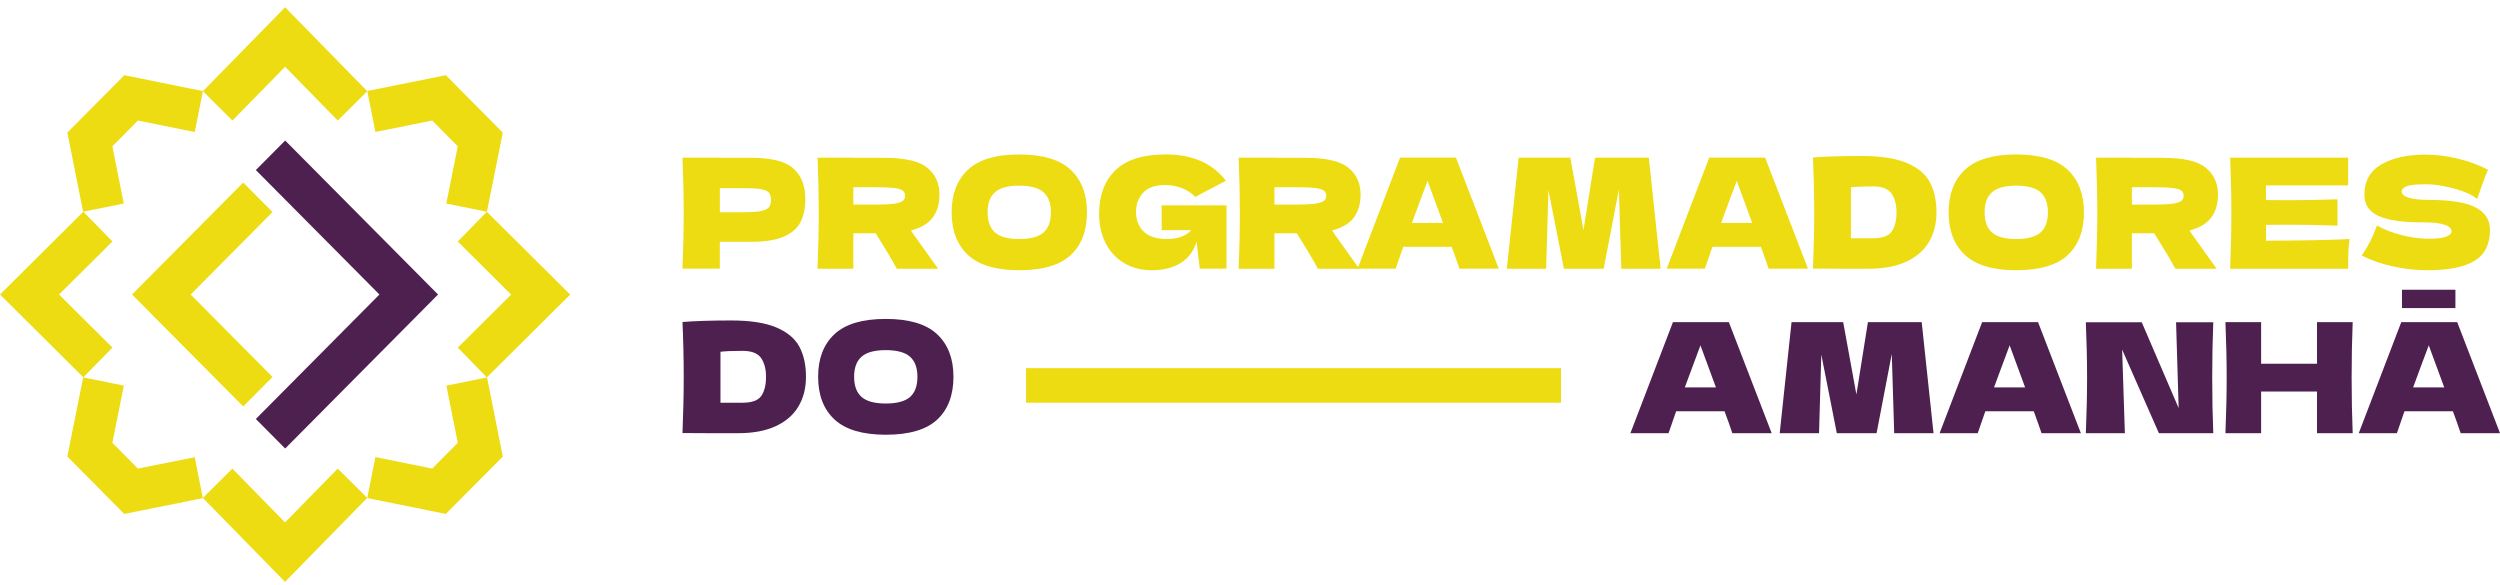 <svg width="248" height="58" viewBox="0 0 248 58" fill="none" xmlns="http://www.w3.org/2000/svg">
<g clip-path="url(#clip0_3057_1396)">
<path d="M74.544 15.654C76.542 15.654 77.934 16.012 78.716 16.724C79.5 17.437 79.89 18.442 79.89 19.737C79.89 20.627 79.734 21.385 79.423 22.005C79.113 22.627 78.564 23.112 77.78 23.462C76.996 23.812 75.916 23.985 74.541 23.985H71.406V26.655H67.701C67.78 24.692 67.823 22.857 67.823 21.147C67.823 19.437 67.783 17.602 67.701 15.639H71.406V15.654H74.544ZM73.489 21.057C74.323 21.057 74.948 21.025 75.365 20.96C75.782 20.895 76.073 20.775 76.239 20.602C76.405 20.43 76.487 20.177 76.487 19.845C76.487 19.512 76.41 19.26 76.254 19.092C76.097 18.924 75.812 18.812 75.395 18.75C74.978 18.689 74.343 18.66 73.489 18.66H71.409V21.057H73.489Z" fill="#EDDC11"/>
<path d="M92.555 21.542C92.129 22.15 91.399 22.59 90.364 22.862C90.485 23.025 90.57 23.15 90.619 23.242L93.059 26.657H88.962C88.52 25.827 87.822 24.655 86.867 23.137H84.653V26.657H81.099C81.178 24.695 81.22 22.86 81.22 21.15C81.22 19.439 81.18 17.604 81.099 15.642H84.653V15.657H87.74C89.768 15.657 91.185 15.984 91.99 16.642C92.794 17.299 93.196 18.189 93.196 19.312C93.196 20.192 92.982 20.935 92.555 21.542ZM84.653 18.567V20.297H86.686C87.539 20.297 88.185 20.27 88.621 20.215C89.058 20.16 89.361 20.07 89.532 19.95C89.704 19.829 89.788 19.652 89.788 19.419C89.788 19.197 89.709 19.024 89.547 18.904C89.386 18.782 89.086 18.697 88.644 18.647C88.202 18.597 87.549 18.572 86.686 18.572H84.653V18.567Z" fill="#EDDC11"/>
<path d="M96.027 25.297C94.943 24.29 94.402 22.877 94.402 21.057C94.402 19.257 94.94 17.849 96.02 16.839C97.1 15.827 98.795 15.322 101.105 15.322C103.426 15.322 105.126 15.827 106.206 16.839C107.285 17.852 107.827 19.257 107.827 21.057C107.827 22.887 107.288 24.305 106.216 25.305C105.141 26.307 103.438 26.807 101.108 26.807C98.802 26.807 97.112 26.305 96.027 25.297ZM103.513 23.067C104.004 22.637 104.25 21.967 104.25 21.057C104.25 20.167 104.004 19.505 103.513 19.069C103.021 18.634 102.217 18.417 101.103 18.417C99.998 18.417 99.199 18.634 98.708 19.069C98.216 19.505 97.971 20.167 97.971 21.057C97.971 21.957 98.216 22.625 98.708 23.06C99.199 23.495 99.998 23.712 101.103 23.712C102.217 23.712 103.021 23.497 103.513 23.067Z" fill="#EDDC11"/>
<path d="M115.236 20.372H121.669V26.655H119.018L118.703 23.97C118.403 24.93 117.864 25.645 117.092 26.11C116.318 26.575 115.375 26.807 114.26 26.807C113.245 26.807 112.344 26.58 111.555 26.125C110.766 25.67 110.148 25.017 109.701 24.167C109.254 23.317 109.031 22.327 109.031 21.192C109.031 19.382 109.567 17.95 110.642 16.897C111.716 15.844 113.389 15.319 115.658 15.319C116.953 15.319 118.095 15.532 119.085 15.957C120.076 16.382 120.915 17.039 121.61 17.93C121.158 18.162 120.274 18.627 118.959 19.325L118.582 19.537C118.189 19.142 117.733 18.847 117.212 18.649C116.69 18.452 116.137 18.355 115.554 18.355C114.591 18.355 113.871 18.61 113.399 19.122C112.928 19.632 112.692 20.262 112.692 21.012C112.692 21.822 112.945 22.475 113.454 22.97C113.96 23.465 114.737 23.712 115.782 23.712C116.234 23.712 116.673 23.647 117.1 23.515C117.527 23.382 117.887 23.155 118.177 22.832H115.238V20.372H115.236Z" fill="#EDDC11"/>
<path d="M134.329 21.542C133.902 22.15 133.173 22.59 132.138 22.862C132.259 23.025 132.344 23.15 132.393 23.242L134.833 26.657H130.735C130.294 25.827 129.596 24.655 128.641 23.137H126.427V26.657H122.873C122.952 24.695 122.994 22.86 122.994 21.15C122.994 19.439 122.954 17.604 122.873 15.642H126.427V15.657H129.514C131.542 15.657 132.959 15.984 133.763 16.642C134.568 17.299 134.97 18.189 134.97 19.312C134.97 20.192 134.756 20.935 134.329 21.542ZM126.427 18.567V20.297H128.459C129.313 20.297 129.959 20.27 130.395 20.215C130.832 20.16 131.135 20.07 131.306 19.95C131.478 19.829 131.562 19.652 131.562 19.419C131.562 19.197 131.482 19.024 131.321 18.904C131.16 18.782 130.86 18.697 130.418 18.647C129.976 18.597 129.323 18.572 128.459 18.572H126.427V18.567Z" fill="#EDDC11"/>
<path d="M144.776 26.655C144.585 26.077 144.329 25.355 144.006 24.485H139.201L138.449 26.655H134.667L138.886 15.637H144.431L148.68 26.655H144.776ZM143.15 22.117C142.768 21.055 142.376 19.992 141.976 18.93L141.614 17.945C141.261 18.865 140.745 20.257 140.063 22.117H143.15Z" fill="#EDDC11"/>
<path d="M163.561 15.639L164.735 26.657H160.834L160.593 18.797L159.086 26.657H155.14L153.604 18.857L153.378 26.657H149.476L150.65 15.639H155.773L157.084 22.817L158.228 15.639H163.561Z" fill="#EDDC11"/>
<path d="M175.448 26.655C175.257 26.077 175.001 25.355 174.678 24.485H169.873L169.121 26.655H165.339L169.558 15.637H175.103L179.352 26.655H175.448ZM173.822 22.117C173.44 21.055 173.048 19.992 172.648 18.93L172.286 17.945C171.933 18.865 171.417 20.257 170.735 22.117H173.822Z" fill="#EDDC11"/>
<path d="M189.143 16.162C190.238 16.622 191.005 17.259 191.442 18.075C191.878 18.89 192.097 19.887 192.097 21.072C192.097 22.195 191.846 23.177 191.342 24.017C190.841 24.857 190.086 25.507 189.084 25.967C188.079 26.427 186.845 26.657 185.378 26.657C184.485 26.657 183.576 26.657 182.651 26.657C181.727 26.657 180.792 26.652 179.848 26.642C179.928 24.65 179.97 22.792 179.97 21.072C179.97 19.332 179.93 17.517 179.848 15.624C181.042 15.524 182.651 15.472 184.668 15.472C186.557 15.472 188.049 15.702 189.143 16.162ZM185.798 23.635C186.731 23.635 187.354 23.407 187.667 22.952C187.979 22.497 188.133 21.87 188.133 21.072C188.133 20.305 187.969 19.682 187.644 19.205C187.317 18.73 186.704 18.492 185.798 18.492C184.822 18.492 184.095 18.522 183.614 18.582V23.635H185.798Z" fill="#EDDC11"/>
<path d="M194.929 25.297C193.844 24.29 193.303 22.877 193.303 21.057C193.303 19.257 193.842 17.849 194.921 16.839C196.001 15.827 197.696 15.322 200.007 15.322C202.327 15.322 204.028 15.827 205.107 16.839C206.187 17.852 206.728 19.257 206.728 21.057C206.728 22.887 206.189 24.305 205.117 25.305C204.042 26.307 202.34 26.807 200.009 26.807C197.703 26.807 196.013 26.305 194.929 25.297ZM202.414 23.067C202.906 22.637 203.151 21.967 203.151 21.057C203.151 20.167 202.906 19.505 202.414 19.069C201.923 18.634 201.119 18.417 200.004 18.417C198.9 18.417 198.101 18.634 197.609 19.069C197.118 19.505 196.872 20.167 196.872 21.057C196.872 21.957 197.118 22.625 197.609 23.06C198.101 23.495 198.9 23.712 200.004 23.712C201.119 23.712 201.923 23.497 202.414 23.067Z" fill="#EDDC11"/>
<path d="M219.386 21.542C218.959 22.15 218.229 22.59 217.194 22.862C217.316 23.025 217.4 23.15 217.45 23.242L219.89 26.657H215.792C215.35 25.827 214.653 24.655 213.697 23.137H211.483V26.657H207.929C208.008 24.695 208.051 22.86 208.051 21.15C208.051 19.439 208.011 17.604 207.929 15.642H211.483V15.657H214.571C216.598 15.657 218.016 15.984 218.82 16.642C219.624 17.299 220.026 18.189 220.026 19.312C220.026 20.192 219.813 20.935 219.386 21.542ZM211.483 18.567V20.297H213.516C214.37 20.297 215.015 20.27 215.452 20.215C215.889 20.16 216.191 20.07 216.363 19.95C216.534 19.829 216.618 19.652 216.618 19.419C216.618 19.197 216.539 19.024 216.378 18.904C216.216 18.782 215.916 18.697 215.474 18.647C215.032 18.597 214.38 18.572 213.516 18.572H211.483V18.567Z" fill="#EDDC11"/>
<path d="M224.787 23.88C228.604 23.86 231.369 23.805 233.087 23.712C233.017 24.127 232.972 24.555 232.957 24.995C232.943 25.435 232.935 25.99 232.935 26.657H221.23C221.31 24.695 221.352 22.86 221.352 21.15C221.352 19.439 221.312 17.604 221.23 15.642H232.935V18.39H224.784V19.847C225.266 19.857 225.978 19.862 226.924 19.862C228.52 19.862 230.173 19.832 231.88 19.772V22.382C230.173 22.322 228.52 22.292 226.924 22.292C225.981 22.292 225.266 22.297 224.784 22.307V23.88H224.787Z" fill="#EDDC11"/>
<path d="M235.143 23.91C235.369 23.465 235.588 22.95 235.799 22.362C236.511 22.777 237.34 23.1 238.285 23.335C239.229 23.567 240.107 23.682 240.921 23.682C241.755 23.682 242.343 23.61 242.684 23.462C243.024 23.315 243.195 23.157 243.195 22.985C243.195 22.367 242.262 22.06 240.393 22.06C238.345 22.06 236.858 21.845 235.933 21.415C235.009 20.985 234.548 20.29 234.548 19.327C234.548 17.962 235.111 16.954 236.235 16.307C237.36 15.659 238.822 15.337 240.619 15.337C241.663 15.337 242.736 15.472 243.835 15.739C244.935 16.007 245.927 16.375 246.811 16.84C246.521 17.507 246.213 18.322 245.893 19.282C245.833 19.485 245.781 19.637 245.741 19.737C245.23 19.322 244.456 18.975 243.421 18.697C242.386 18.42 241.472 18.279 240.678 18.279C239.723 18.279 239.082 18.342 238.75 18.47C238.417 18.597 238.253 18.78 238.253 19.025C238.253 19.267 238.482 19.462 238.938 19.61C239.395 19.757 240.055 19.83 240.919 19.83C243.048 19.83 244.595 20.075 245.56 20.565C246.523 21.055 247.007 21.807 247.007 22.817C247.007 24.235 246.496 25.252 245.471 25.875C244.446 26.497 242.895 26.807 240.815 26.807C239.7 26.807 238.566 26.682 237.409 26.435C236.255 26.187 235.215 25.825 234.292 25.35C234.632 24.835 234.917 24.355 235.143 23.91Z" fill="#EDDC11"/>
<path d="M154.853 36.52H101.786V39.948H154.853V36.52Z" fill="#EDDC11"/>
<path d="M76.998 32.478C78.093 32.938 78.859 33.575 79.296 34.39C79.733 35.205 79.952 36.203 79.952 37.388C79.952 38.51 79.701 39.493 79.197 40.333C78.696 41.173 77.941 41.823 76.939 42.283C75.933 42.743 74.7 42.973 73.233 42.973C72.339 42.973 71.431 42.973 70.505 42.973C69.582 42.973 68.646 42.968 67.703 42.958C67.782 40.965 67.825 39.108 67.825 37.39C67.825 35.65 67.785 33.835 67.703 31.943C68.897 31.843 70.505 31.79 72.523 31.79C74.412 31.788 75.903 32.018 76.998 32.478ZM73.655 39.95C74.588 39.95 75.211 39.723 75.524 39.268C75.834 38.813 75.99 38.185 75.99 37.385C75.99 36.615 75.827 35.995 75.501 35.518C75.174 35.043 74.561 34.805 73.655 34.805C72.68 34.805 71.952 34.835 71.471 34.895V39.948H73.655V39.95Z" fill="#4E2050"/>
<path d="M82.783 41.613C81.699 40.605 81.158 39.193 81.158 37.373C81.158 35.573 81.696 34.165 82.776 33.155C83.856 32.142 85.551 31.637 87.862 31.637C90.182 31.637 91.882 32.142 92.962 33.155C94.042 34.168 94.583 35.573 94.583 37.373C94.583 39.203 94.044 40.62 92.972 41.623C91.897 42.625 90.195 43.126 87.864 43.126C85.561 43.123 83.868 42.62 82.783 41.613ZM90.272 39.383C90.763 38.953 91.009 38.283 91.009 37.373C91.009 36.483 90.763 35.82 90.272 35.385C89.78 34.95 88.976 34.733 87.862 34.733C86.757 34.733 85.958 34.95 85.466 35.385C84.975 35.82 84.729 36.483 84.729 37.373C84.729 38.273 84.975 38.94 85.466 39.375C85.958 39.81 86.757 40.028 87.862 40.028C88.976 40.028 89.78 39.813 90.272 39.383Z" fill="#4E2050"/>
<path d="M171.846 42.971C171.655 42.393 171.4 41.671 171.077 40.8H166.272L165.52 42.971H161.737L165.957 31.953H171.501L175.75 42.971H171.846ZM170.221 38.433C169.838 37.37 169.446 36.308 169.047 35.245L168.684 34.258C168.332 35.178 167.816 36.57 167.133 38.43H170.221V38.433Z" fill="#4E2050"/>
<path d="M190.632 31.955L191.806 42.973H187.904L187.664 35.113L186.157 42.973H182.211L180.674 35.173L180.449 42.973H176.547L177.721 31.955H182.844L184.154 39.133L185.298 31.955H190.632Z" fill="#4E2050"/>
<path d="M202.518 42.971C202.327 42.393 202.072 41.671 201.749 40.8H196.944L196.192 42.971H192.409L196.629 31.953H202.173L206.423 42.971H202.518ZM200.893 38.433C200.511 37.37 200.118 36.308 199.719 35.245L199.356 34.258C199.004 35.178 198.488 36.57 197.805 38.43H200.893V38.433Z" fill="#4E2050"/>
<path d="M219.557 31.97C219.487 33.68 219.452 35.51 219.452 37.463C219.452 39.425 219.487 41.263 219.557 42.971H214.163L210.517 34.685L210.788 42.971H206.916C206.995 41.008 207.038 39.17 207.038 37.463C207.038 35.763 206.998 33.933 206.916 31.97H212.461L216.122 40.483L215.866 31.97H219.557Z" fill="#4E2050"/>
<path d="M233.387 31.955C233.317 33.665 233.282 35.5 233.282 37.463C233.282 39.425 233.317 41.263 233.387 42.971H229.847V38.843H224.303V42.971H220.763C220.843 41.008 220.885 39.17 220.885 37.463C220.885 35.753 220.845 33.918 220.763 31.955H224.303V36.083H229.847V31.955H233.387Z" fill="#4E2050"/>
<path d="M244.098 42.971C243.907 42.393 243.651 41.671 243.329 40.8H238.524L237.772 42.971H233.989L238.208 31.953H243.753L248.002 42.971H244.098ZM242.47 38.433C242.088 37.37 241.696 36.308 241.296 35.245L240.934 34.258C240.581 35.178 240.065 36.57 239.382 38.43H242.47V38.433Z" fill="#4E2050"/>
<path d="M243.578 28.742H238.276V30.562H243.578V28.742Z" fill="#4E2050"/>
<path d="M28.289 44.493L25.38 41.563L37.639 29.215L25.38 16.869L28.289 13.939L43.454 29.215L28.289 44.493Z" fill="#4E2050"/>
<path d="M24.127 40.323L13.1 29.215L24.127 18.109L27.034 21.037L18.915 29.215L27.034 37.395L24.127 40.323Z" fill="#EDDC11"/>
<path d="M48.296 37.435L45.409 34.485L50.708 29.222L45.409 23.957L48.296 21.009L56.563 29.222L48.296 37.435Z" fill="#EDDC11"/>
<path d="M8.267 37.43L0 29.215L8.267 21.002L11.154 23.952L5.857 29.215L11.154 34.48L8.267 37.43Z" fill="#EDDC11"/>
<path d="M33.506 11.957L28.282 6.621L23.057 11.957L20.129 9.049L28.282 0.721L36.435 9.049L33.506 11.957Z" fill="#EDDC11"/>
<path d="M44.23 7.461L36.435 9.026L37.239 13.089L42.875 11.957L45.409 14.514L44.273 20.189L48.303 21.009L49.877 13.159L44.23 7.461Z" fill="#EDDC11"/>
<path d="M12.335 7.461L6.681 13.152L8.245 21.002L12.278 20.189L11.146 14.514L13.685 11.959L19.319 13.099L20.128 9.039L12.335 7.461Z" fill="#EDDC11"/>
<path d="M23.052 46.486L28.276 51.823L33.501 46.486L36.43 49.393L28.276 57.721L20.123 49.393L23.052 46.486Z" fill="#EDDC11"/>
<path d="M19.319 45.353L13.683 46.486L11.149 43.928L12.285 38.255L8.255 37.435L6.681 45.283L12.328 50.983L20.123 49.416L19.319 45.353Z" fill="#EDDC11"/>
<path d="M49.878 45.291L48.314 37.44L44.281 38.255L45.413 43.928L42.874 46.483L37.24 45.343L36.431 49.406L44.224 50.983L49.878 45.291Z" fill="#EDDC11"/>
</g>
<defs>
<clipPath id="clip0_3057_1396">
<rect width="248" height="57" fill="white" transform="translate(0 0.721)"/>
</clipPath>
</defs>
</svg>
